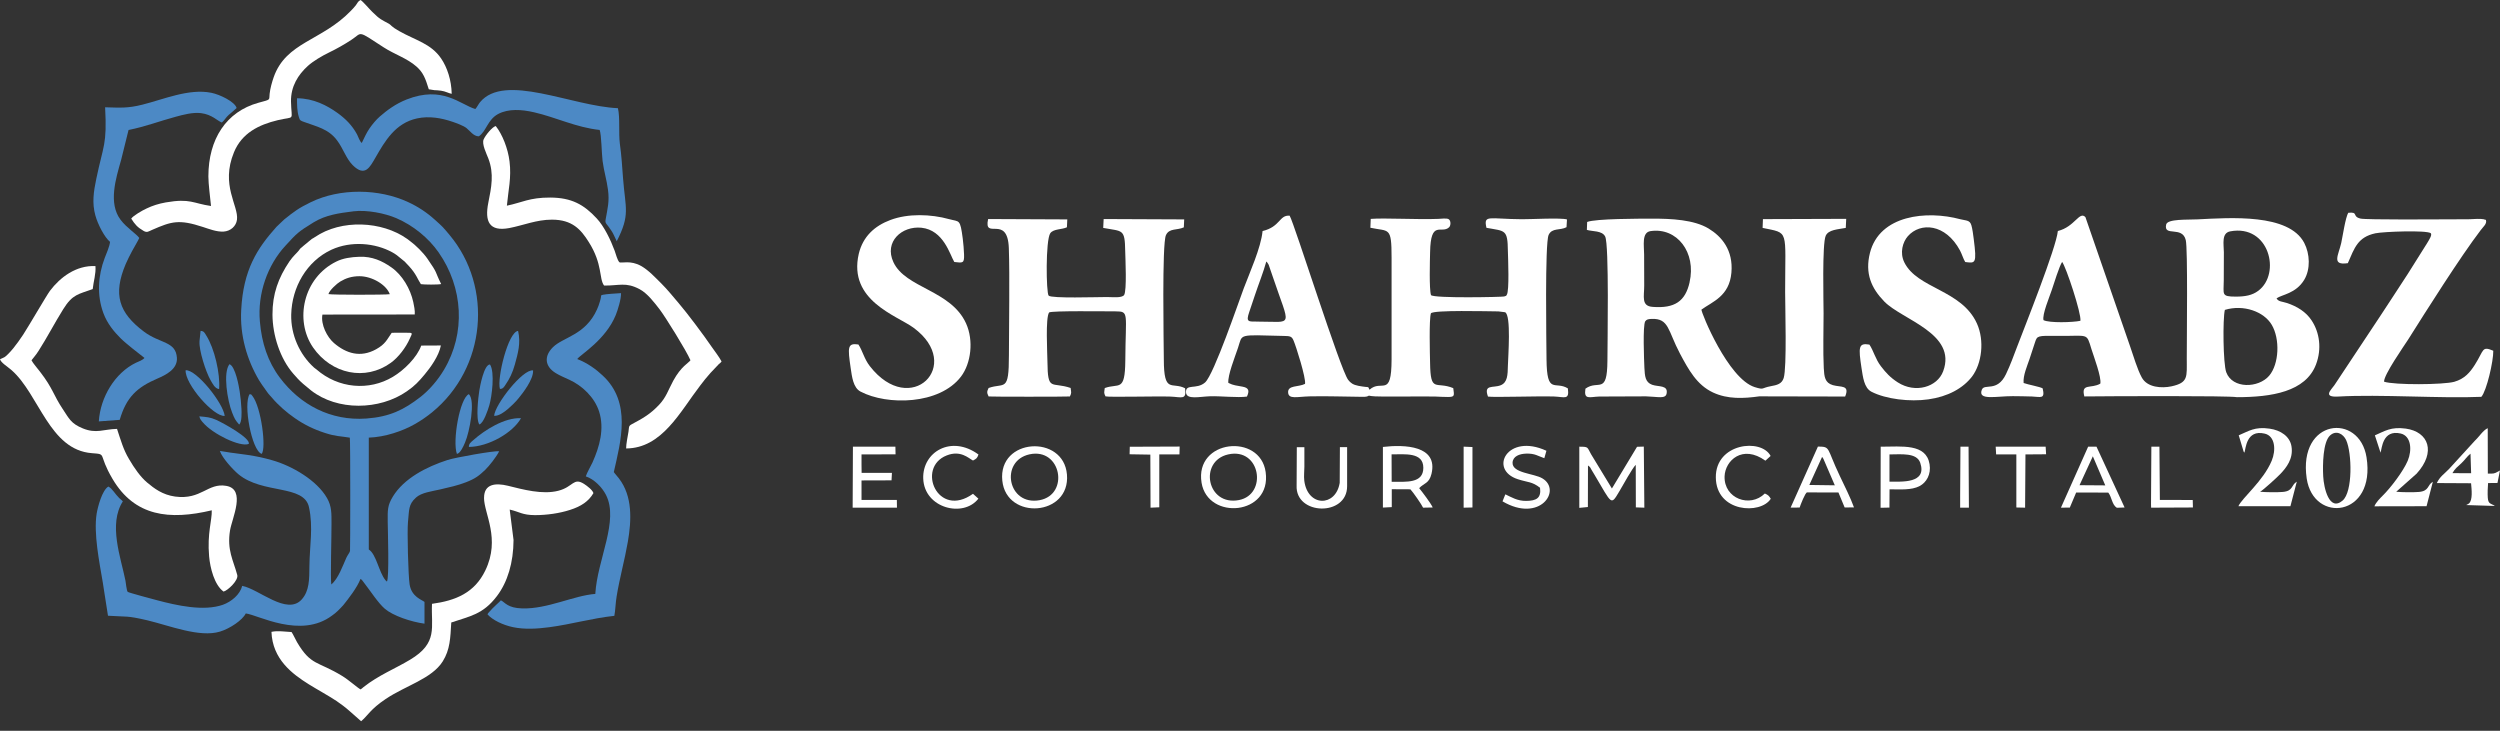 <svg width="130" height="38" viewBox="0 0 130 38" fill="none" xmlns="http://www.w3.org/2000/svg">
<rect x="0" y="0" width="130" height="38" fill="#333333" stroke="none"/>
<path fill-rule="evenodd" clip-rule="evenodd" d="M18.357 10.99C19.079 10.899 20.023 11.094 20.603 11.342C21.491 11.722 22.288 12.382 22.806 13.122C24.087 14.955 24.226 17.32 23.085 19.233C22.782 19.745 22.325 20.286 21.856 20.648C21.007 21.303 20.28 21.673 19.05 21.764C17.194 21.896 15.618 21.052 14.554 19.642C13.923 18.801 13.61 17.832 13.514 16.722C13.385 15.27 13.908 13.782 14.852 12.767C15.44 12.126 15.499 12.06 16.301 11.566C16.951 11.168 17.65 11.082 18.357 10.992V10.99ZM18.191 22.76C18.224 22.955 18.214 28.581 18.201 28.653C18.183 28.739 18.064 28.881 18.007 29.01C17.831 29.399 17.59 30.097 17.228 30.392C17.176 30.079 17.243 27.814 17.238 27.258C17.238 26.693 17.253 26.332 17.005 25.899C16.474 24.968 15.172 24.219 14.156 23.933C13.705 23.804 13.358 23.729 12.854 23.653C12.626 23.62 12.393 23.586 12.151 23.558C11.908 23.534 11.672 23.477 11.434 23.449C11.553 23.814 12.104 24.412 12.397 24.66C13.665 25.709 15.811 25.183 16.067 26.373C16.295 27.414 16.1 28.387 16.09 29.417C16.085 30.144 16.085 30.727 15.692 31.169C14.923 32.029 13.45 30.618 12.591 30.466C12.487 30.916 12.027 31.291 11.589 31.449C10.578 31.801 9.188 31.482 8.181 31.216C7.995 31.169 6.703 30.822 6.643 30.779C6.581 30.722 6.543 30.285 6.524 30.194C6.281 28.988 5.626 27.255 6.387 26.074C6.335 26.002 6.273 25.973 6.198 25.898C5.975 25.68 5.841 25.404 5.633 25.3C5.315 25.494 5.092 26.32 5.025 26.715C4.864 27.75 5.167 29.228 5.343 30.276C5.444 30.861 5.514 31.436 5.615 32.018C6.631 32.085 6.554 32 7.662 32.256C8.801 32.528 10.382 33.167 11.437 32.844C11.965 32.683 12.61 32.246 12.78 31.899C13.412 31.971 15.638 33.234 17.268 32.008C17.372 31.933 17.491 31.843 17.568 31.762C17.663 31.658 17.767 31.573 17.852 31.467C18.109 31.149 18.579 30.546 18.745 30.104C18.836 30.156 18.826 30.176 18.916 30.285C19.258 30.722 19.662 31.358 20.013 31.657C20.44 32.022 21.372 32.335 22.074 32.431V31.3C21.936 31.186 21.404 31.038 21.3 30.394C21.228 29.933 21.167 27.621 21.214 27.161C21.281 26.511 21.229 26.235 21.631 25.874C21.916 25.613 22.449 25.551 22.881 25.452C23.384 25.333 23.774 25.253 24.219 25.082C24.722 24.888 24.913 24.735 25.236 24.427C25.445 24.223 25.806 23.767 25.958 23.464C25.702 23.43 23.678 23.787 23.271 23.92C22.174 24.276 21.007 24.874 20.427 25.824C20.147 26.29 20.156 26.512 20.161 27.134C20.166 27.579 20.246 30.045 20.122 30.239C20.117 30.239 20.107 30.224 20.104 30.23L20.042 30.168C19.7 29.75 19.568 28.819 19.177 28.573V22.757C20.027 22.729 20.948 22.41 21.561 22.059C21.893 21.873 22.192 21.665 22.467 21.441C25.288 19.137 25.64 14.926 23.378 12.219C23.008 11.777 23.013 11.787 22.618 11.431C22.204 11.055 21.74 10.747 21.223 10.509C19.703 9.802 17.677 9.777 16.161 10.514C15.524 10.822 15.278 11.013 14.779 11.412L14.375 11.797C13.363 12.928 12.652 14.034 12.543 16.114C12.467 17.444 12.846 18.72 13.474 19.779C13.569 19.94 13.683 20.087 13.782 20.23C13.857 20.33 13.873 20.367 13.948 20.462C14.015 20.548 14.062 20.586 14.134 20.672C14.457 21.06 14.918 21.461 15.34 21.749C15.811 22.077 16.308 22.323 16.893 22.512C17.491 22.707 17.7 22.673 18.194 22.759L18.191 22.76Z" fill="#4C89C5"/>
<path fill-rule="evenodd" clip-rule="evenodd" d="M25.169 25.886C25.169 26.712 26.039 28.008 25.236 29.665C24.677 30.824 23.702 31.231 22.464 31.399C22.407 32.62 22.796 33.425 21.325 34.305C20.541 34.776 19.692 35.107 18.908 35.725C18.833 35.782 18.823 35.806 18.751 35.849C18.613 35.787 18.148 35.365 17.796 35.151C16.514 34.367 16.173 34.628 15.446 33.394C15.345 33.218 15.256 33.005 15.161 32.866C14.809 32.848 14.444 32.786 14.116 32.856C14.168 34.28 15.198 35.045 16.054 35.581C16.543 35.884 17.032 36.146 17.498 36.451C17.72 36.603 17.958 36.779 18.153 36.953L18.779 37.504C19.136 37.204 19.253 36.886 20.052 36.35C21.097 35.647 22.454 35.297 23.024 34.389C23.404 33.776 23.417 33.193 23.466 32.37C24.426 32.042 25.114 31.956 25.839 30.998C26.395 30.266 26.699 29.256 26.704 28.079L26.504 26.497C27.035 26.621 27.151 26.782 27.819 26.787C28.437 26.787 29.097 26.692 29.638 26.516C30.213 26.335 30.611 26.07 30.859 25.642C30.808 25.476 30.536 25.271 30.37 25.163C29.814 24.811 29.811 25.32 29.035 25.519C28.204 25.734 27.193 25.452 26.405 25.258C25.769 25.105 25.171 25.157 25.171 25.884L25.169 25.886Z" fill="white"/>
<path fill-rule="evenodd" clip-rule="evenodd" d="M0 18.674C0.044 18.859 0.375 19.049 0.608 19.253C2.042 20.521 2.57 23.402 4.782 23.565C5.595 23.627 5.067 23.575 5.851 24.903C7.005 26.859 8.809 27.059 11.012 26.536C11.027 27.072 10.769 27.724 10.874 28.93C10.926 29.533 11.149 30.421 11.625 30.762C11.834 30.715 12.414 30.178 12.337 29.898C12.132 29.134 11.796 28.607 11.961 27.586C12.062 26.95 12.807 25.446 11.767 25.265C10.799 25.094 10.471 26.005 9.104 25.821C8.449 25.73 8.017 25.399 7.647 25.089C7.3 24.794 6.987 24.349 6.707 23.868C6.407 23.365 6.285 22.9 6.085 22.302C5.382 22.32 5.008 22.563 4.31 22.278C3.683 22.022 3.593 21.766 3.256 21.261C2.777 20.544 2.754 20.198 2.084 19.333C1.975 19.186 1.704 18.878 1.638 18.735C1.705 18.635 1.853 18.489 2.008 18.241C2.446 17.558 2.839 16.797 3.286 16.081C3.776 15.288 4.089 15.302 4.821 15.032C4.859 14.647 4.997 14.235 4.963 13.836C3.951 13.789 3.126 14.424 2.598 15.122C2.427 15.35 1.501 16.947 1.203 17.405C1.037 17.652 0.871 17.89 0.69 18.112C0.595 18.226 0.509 18.327 0.4 18.431C0.229 18.596 0.248 18.568 0.007 18.674H0Z" fill="white"/>
<path fill-rule="evenodd" clip-rule="evenodd" d="M10.836 9.178C10.836 9.563 10.931 10.293 10.973 10.712C10.042 10.58 9.905 10.303 8.618 10.526C8.248 10.593 7.935 10.692 7.627 10.839C7.389 10.948 6.938 11.209 6.824 11.367C7.01 11.662 7.147 11.822 7.461 12.003C7.65 12.117 7.722 12.032 7.916 11.951C8.928 11.509 9.308 11.395 10.556 11.804C10.869 11.905 11.268 12.065 11.63 12.042C11.99 12.018 12.28 11.762 12.323 11.424C12.414 10.692 11.459 9.633 12.166 7.92C12.575 6.923 13.452 6.486 14.449 6.248C15.375 6.03 15.152 6.328 15.132 5.28C15.117 4.496 15.503 3.884 16.01 3.427C16.282 3.181 16.727 2.915 17.112 2.729C17.506 2.539 17.925 2.302 18.275 2.069C18.859 1.688 18.541 1.546 19.951 2.462C20.503 2.822 21.176 3.032 21.66 3.464C22.012 3.777 22.121 4.077 22.297 4.642L22.581 4.688C22.7 4.693 22.824 4.698 22.938 4.717C23.156 4.745 23.337 4.854 23.489 4.878C23.474 4.166 23.256 3.506 22.938 3.04C22.41 2.266 21.613 2.1 20.764 1.62C20.35 1.392 20.322 1.288 20.233 1.24C19.829 1.017 19.767 1.022 19.359 0.618C19.206 0.471 18.88 0.082 18.75 0C18.598 0.08 18.608 0.137 18.499 0.28C18.424 0.38 18.318 0.484 18.238 0.57C16.724 2.136 14.876 2.179 14.231 4.017C14.146 4.263 14.05 4.596 14.022 4.871C13.978 5.228 14.122 5.156 13.434 5.345C11.772 5.806 10.836 7.226 10.836 9.173V9.178Z" fill="white"/>
<path fill-rule="evenodd" clip-rule="evenodd" d="M28.702 11.422C29.76 11.422 30.208 11.935 30.615 12.585C31.35 13.747 31.137 14.479 31.412 14.849C32.204 14.859 32.533 14.655 33.255 15.035C33.663 15.25 34.033 15.739 34.313 16.104C34.598 16.479 35.69 18.231 35.904 18.734C35.809 18.876 35.42 19.042 35.007 19.802C34.735 20.31 34.642 20.657 34.275 21.047C33.804 21.546 33.439 21.745 32.831 22.072C32.678 22.152 32.712 22.243 32.683 22.437C32.645 22.665 32.554 23.112 32.559 23.32C34.425 23.31 35.36 21.415 36.41 20.049C36.501 19.935 36.576 19.834 36.662 19.725C36.762 19.601 36.847 19.511 36.941 19.397L37.373 18.941C37.446 18.866 37.474 18.874 37.521 18.794C37.383 18.538 37.164 18.263 36.993 18.015C36.6 17.436 35.72 16.263 35.303 15.779C34.995 15.422 34.729 15.08 34.392 14.744C34.074 14.431 33.722 14.045 33.333 13.828C32.782 13.519 32.327 13.698 32.208 13.638C32.094 13.509 32.032 13.229 31.961 13.035C31.752 12.471 31.41 11.762 31.027 11.355C30.362 10.638 29.725 10.278 28.61 10.273C27.533 10.268 27.129 10.539 26.358 10.695C26.43 9.906 26.601 9.238 26.496 8.397C26.415 7.719 26.12 6.982 25.779 6.554C25.598 6.598 25.248 7.028 25.152 7.243C25.038 7.489 25.305 8.003 25.395 8.245C25.698 9.037 25.553 9.74 25.39 10.553C25.201 11.516 25.437 12.054 26.482 11.859C27.218 11.717 27.898 11.422 28.7 11.422H28.702Z" fill="white"/>
<path fill-rule="evenodd" clip-rule="evenodd" d="M5.466 5.578C5.57 7.553 5.375 7.524 5.005 9.31C4.868 9.965 4.777 10.559 4.962 11.214C5.094 11.685 5.441 12.348 5.722 12.578C5.704 12.796 5.528 13.204 5.447 13.409C5.091 14.343 5.034 15.35 5.375 16.281C5.58 16.837 5.94 17.259 6.278 17.596C6.439 17.757 6.687 17.956 6.886 18.119C7.101 18.29 7.308 18.456 7.513 18.613C7.417 18.727 7.223 18.794 7.067 18.864C5.98 19.387 5.215 20.658 5.139 21.913L6.226 21.832C6.568 20.65 7.129 20.137 8.193 19.682C8.625 19.496 9.233 19.198 9.2 18.613C9.143 17.735 8.335 17.881 7.486 17.246C6.179 16.263 5.866 15.318 6.536 13.732C6.632 13.509 6.769 13.238 6.878 13.038C6.992 12.824 7.149 12.578 7.243 12.373C7.086 12.156 6.583 11.846 6.27 11.429C5.623 10.569 6.019 9.301 6.298 8.318L6.684 6.76C7.595 6.574 8.288 6.3 9.134 6.072C9.514 5.968 10.027 5.829 10.454 5.883C11.029 5.955 11.303 6.286 11.536 6.372C11.689 6.239 11.751 6.097 11.896 5.973C12.029 5.859 12.176 5.74 12.305 5.616C12.21 5.288 11.431 4.913 10.985 4.824C9.818 4.591 8.498 5.171 7.406 5.442C6.632 5.636 6.267 5.6 5.468 5.579L5.466 5.578Z" fill="#4C89C5"/>
<path fill-rule="evenodd" clip-rule="evenodd" d="M30.459 24.771C30.896 24.913 31.313 25.345 31.508 25.73C32.201 27.074 31.057 29.102 30.956 30.883C29.812 30.973 28.477 31.675 27.149 31.638C26.389 31.615 26.266 31.325 26.047 31.216C25.99 31.291 25.63 31.591 25.425 31.838C25.369 31.905 25.387 31.871 25.35 31.946C25.606 32.241 26.157 32.503 26.67 32.611C27.278 32.74 27.933 32.697 28.551 32.617C29.71 32.464 30.764 32.151 31.946 32.023C32.003 31.724 32.008 31.34 32.065 31.012C32.218 30.067 32.487 29.107 32.65 28.163C32.839 27.047 32.901 25.812 32.184 24.876C32.089 24.747 32.003 24.672 31.918 24.548C32.275 22.966 32.858 20.92 31.33 19.519C30.998 19.206 30.546 18.873 30.015 18.67C30.204 18.424 31.492 17.673 32.018 16.387C32.119 16.141 32.308 15.538 32.293 15.243C32.084 15.258 31.529 15.287 31.353 15.328C31.201 15.367 31.306 15.318 31.193 15.685C31.149 15.828 31.107 15.957 31.045 16.089C30.442 17.432 29.288 17.523 28.752 18.055C28.278 18.526 28.33 19.052 28.895 19.399C29.117 19.536 29.369 19.637 29.611 19.75C30.266 20.05 30.918 20.657 31.154 21.402C31.439 22.3 31.178 23.221 30.812 24.042C30.722 24.241 30.509 24.601 30.461 24.774L30.459 24.771Z" fill="#4C89C5"/>
<path fill-rule="evenodd" clip-rule="evenodd" d="M24.713 5.668C23.934 5.436 23.013 4.434 21.142 5.174C20.558 5.407 20.125 5.734 19.747 6.062C19.566 6.219 19.372 6.451 19.211 6.683C19.045 6.93 18.945 7.162 18.812 7.434C18.703 7.353 18.636 7.121 18.566 6.988C18.31 6.518 17.981 6.186 17.549 5.873C17.008 5.487 16.315 5.117 15.445 5.109C15.445 5.446 15.445 5.784 15.541 6.087C15.593 6.268 15.626 6.273 15.802 6.338C16.467 6.585 17.075 6.695 17.526 7.298C17.854 7.735 17.991 8.233 18.338 8.585C18.98 9.226 19.236 8.688 19.516 8.209C20.018 7.335 20.556 6.4 21.69 6.157C22.326 6.02 22.958 6.139 23.517 6.328C23.745 6.404 24.102 6.538 24.253 6.657C24.424 6.786 24.623 7.094 24.899 7.089C25.288 6.833 25.35 6.224 25.906 5.926C26.447 5.642 27.13 5.693 27.759 5.836C28.921 6.102 29.948 6.625 31.182 6.757C31.278 7.008 31.286 8.007 31.335 8.377C31.402 8.889 31.549 9.36 31.614 9.858C31.7 10.476 31.591 10.846 31.491 11.421C31.457 11.635 31.537 11.606 31.78 11.977C31.909 12.166 31.961 12.328 32.07 12.546C32.782 11.154 32.521 10.866 32.398 9.27C32.352 8.648 32.318 8.092 32.233 7.479C32.161 6.928 32.248 6.097 32.132 5.626C29.73 5.523 26.244 3.774 24.963 5.313C24.883 5.409 24.805 5.575 24.717 5.67L24.713 5.668Z" fill="#4C89C5"/>
<path fill-rule="evenodd" clip-rule="evenodd" d="M22.925 17.965L21.905 17.97C21.677 18.596 21.007 19.251 20.433 19.593C19.193 20.338 17.593 20.206 16.449 19.204C16.397 19.158 16.377 19.158 16.33 19.114C15.575 18.431 15.119 17.405 15.143 16.36C15.176 14.931 15.95 13.583 17.236 12.985C18.262 12.514 19.516 12.633 20.404 13.123C20.546 13.198 20.727 13.332 20.846 13.441C21.108 13.668 20.927 13.469 21.255 13.826C21.654 14.258 21.71 14.514 21.886 14.776C22.047 14.804 22.789 14.809 22.94 14.771C22.58 14.044 22.798 14.277 22.218 13.441C22.014 13.146 21.615 12.747 21.325 12.538C21.268 12.499 21.23 12.463 21.168 12.419C19.871 11.498 17.754 11.384 16.367 12.334C16.287 12.39 16.295 12.377 16.215 12.424L15.783 12.781C15.593 12.957 15.679 12.838 15.526 13.042C15.451 13.143 15.242 13.313 15.047 13.598C14.478 14.444 14.165 15.275 14.169 16.362C14.175 17.444 14.568 18.65 15.252 19.434C15.422 19.628 15.541 19.766 15.759 19.957L16.176 20.303C17.543 21.372 19.727 21.338 21.153 20.35C21.561 20.07 21.774 19.843 22.079 19.476C22.379 19.119 22.824 18.508 22.925 17.967V17.965Z" fill="white"/>
<path fill-rule="evenodd" clip-rule="evenodd" d="M17.079 15.293C17.126 15.099 17.525 14.737 17.697 14.638C17.982 14.467 18.29 14.363 18.689 14.363C19.359 14.363 20.094 14.814 20.27 15.298C20.027 15.337 17.255 15.337 17.079 15.293ZM20.366 17.31C20.119 17.662 20.042 17.894 19.553 18.164C18.746 18.61 18.005 18.387 17.364 17.836C17.012 17.533 16.67 16.876 16.766 16.358L21.567 16.353C21.585 16.149 21.528 15.893 21.491 15.712C21.344 15.023 20.917 14.296 20.352 13.903C19.873 13.566 19.35 13.328 18.69 13.352C18.248 13.367 17.836 13.427 17.484 13.603C15.766 14.449 15.305 16.651 16.278 18.067C17.238 19.454 18.994 19.824 20.319 18.869C20.722 18.579 21.108 18.067 21.31 17.606C21.442 17.311 21.5 17.298 21.124 17.303C20.868 17.308 20.617 17.293 20.364 17.308L20.366 17.31Z" fill="white"/>
<path fill-rule="evenodd" clip-rule="evenodd" d="M23.76 23.606C23.889 23.563 23.931 23.477 24.012 23.36C24.069 23.27 24.141 23.109 24.183 23.008C24.415 22.472 24.734 20.839 24.382 20.496C23.908 20.695 23.517 22.951 23.76 23.606Z" fill="#4C89C5"/>
<path fill-rule="evenodd" clip-rule="evenodd" d="M13.603 23.601C13.859 23.34 13.588 21.171 13.124 20.586C13.044 20.486 13.085 20.519 12.982 20.496C12.64 20.998 13.082 23.415 13.603 23.601Z" fill="#4C89C5"/>
<path fill-rule="evenodd" clip-rule="evenodd" d="M10.375 17.757C10.341 18.199 10.693 19.323 10.949 19.77C11.053 19.946 11.177 20.213 11.395 20.231C11.457 19.429 11.152 18.114 10.725 17.444C10.639 17.307 10.611 17.216 10.43 17.206L10.373 17.757H10.375Z" fill="#4C89C5"/>
<path fill-rule="evenodd" clip-rule="evenodd" d="M25.692 21.622C25.938 21.645 26.243 21.412 26.419 21.261C26.618 21.085 26.799 20.915 26.965 20.71C27.169 20.464 27.749 19.727 27.72 19.261C27.184 19.181 25.741 21.027 25.694 21.622H25.692Z" fill="#4C89C5"/>
<path fill-rule="evenodd" clip-rule="evenodd" d="M25.996 20.221C26.149 20.231 26.206 20.126 26.276 20.022C26.494 19.714 26.665 19.352 26.77 18.963C26.931 18.375 27.089 17.853 26.941 17.206C26.419 17.263 25.836 19.685 25.996 20.221Z" fill="#4C89C5"/>
<path fill-rule="evenodd" clip-rule="evenodd" d="M24.928 22.072C25.146 22 25.366 21.34 25.446 21.07C25.578 20.625 25.741 19.352 25.48 18.953C25.166 18.948 24.957 20.107 24.923 20.317C24.871 20.645 24.734 21.812 24.928 22.074V22.072Z" fill="#4C89C5"/>
<path fill-rule="evenodd" clip-rule="evenodd" d="M12.435 22.077C12.588 21.958 12.564 21.417 12.554 21.241C12.536 20.923 12.511 20.672 12.464 20.358C12.425 20.097 12.241 19.049 11.933 18.938C11.586 19.37 11.824 20.832 12.07 21.454C12.199 21.777 12.228 21.839 12.435 22.075V22.077Z" fill="#4C89C5"/>
<path fill-rule="evenodd" clip-rule="evenodd" d="M11.685 21.627C11.61 20.962 10.208 19.204 9.653 19.253C9.61 19.96 11.102 21.68 11.685 21.627Z" fill="#4C89C5"/>
<path fill-rule="evenodd" clip-rule="evenodd" d="M24.382 23.241C25.399 23.231 26.665 22.509 27.094 21.745C26.235 21.707 25.209 22.354 24.591 22.905C24.496 22.99 24.377 23.066 24.382 23.241Z" fill="#4C89C5"/>
<path fill-rule="evenodd" clip-rule="evenodd" d="M12.934 23.084C13.048 22.789 11.633 22.01 11.239 21.831C10.931 21.694 10.732 21.683 10.365 21.65C10.398 21.802 10.474 21.878 10.551 21.968C11.04 22.556 12.484 23.265 12.934 23.084Z" fill="#4C89C5"/>
<path fill-rule="evenodd" clip-rule="evenodd" d="M65.426 16.722C64.918 16.722 64.776 16.766 64.96 16.228C65.064 15.925 65.159 15.643 65.255 15.35C65.441 14.786 65.705 14.134 65.848 13.598C65.895 13.645 65.886 13.632 65.938 13.712C65.943 13.727 65.953 13.74 65.962 13.751C65.967 13.766 65.972 13.779 65.98 13.794L66.179 14.374C67.096 17.104 67.29 16.719 65.424 16.724L65.426 16.722ZM65.653 12.017C65.573 12.876 64.978 14.186 64.675 14.993C64.437 15.615 63.127 19.481 62.662 19.89C62.216 20.278 61.632 19.928 61.673 20.417C61.707 20.792 62.362 20.627 62.918 20.606C63.469 20.588 64.37 20.692 64.841 20.622C64.973 20.332 64.95 20.171 64.623 20.109C64.3 20.042 64.153 20.052 63.873 19.91C63.834 19.521 64.215 18.566 64.375 18.09C64.627 17.35 64.318 17.407 66.764 17.469C67.067 17.474 67.168 17.484 67.258 17.692C67.395 18 67.923 19.682 67.861 19.962C67.519 20.137 66.95 20.018 66.983 20.417C67.012 20.774 67.454 20.627 68.099 20.611C69.025 20.588 69.923 20.63 70.834 20.635C71.28 20.64 71.044 20.531 71.318 20.596C71.546 20.648 74.096 20.601 74.628 20.62C74.843 20.625 75.094 20.648 75.298 20.643C75.663 20.643 75.617 20.563 75.57 20.183C74.663 19.807 74.387 20.467 74.364 18.863C74.354 18.392 74.307 16.608 74.407 16.293C74.536 16.112 77.342 16.189 77.916 16.193L78.263 16.236C78.591 16.379 78.421 18.563 78.41 19.029C78.4 19.484 78.395 19.893 78.03 20.035C77.642 20.188 77.138 19.968 77.375 20.623C77.751 20.67 79.945 20.59 80.808 20.618C81.359 20.637 81.615 20.823 81.529 20.196C80.865 19.787 80.437 20.561 80.419 18.69C80.414 17.854 80.329 12.665 80.528 12.218C80.704 11.833 81.126 11.995 81.459 11.814L81.483 11.411C81.164 11.315 79.588 11.405 79.142 11.4C77.409 11.39 77.139 11.144 77.295 11.846C78.273 12.027 78.397 11.913 78.41 13.057C78.421 13.451 78.491 15.122 78.354 15.327C78.273 15.412 78.429 15.345 78.216 15.417C78.136 15.446 74.546 15.521 74.412 15.345C74.312 15.045 74.355 13.546 74.365 13.114C74.394 11.4 74.953 12.188 75.349 11.822C75.444 11.737 75.457 11.481 75.334 11.4C75.233 11.333 74.925 11.377 74.792 11.382C73.719 11.425 71.995 11.325 71.278 11.382L71.26 11.843C72.233 12.052 72.362 11.757 72.362 13.395V18.69C72.357 20.737 71.849 19.692 71.213 20.266C71.099 20.049 71.28 20.186 70.633 20.062C70.359 20.01 70.225 19.91 70.106 19.754C69.697 19.231 67.313 11.643 67.062 11.216C66.516 11.169 66.591 11.786 65.657 12.014L65.653 12.017Z" fill="white"/>
<path fill-rule="evenodd" clip-rule="evenodd" d="M115.693 16.114C116.667 15.819 117.725 16.204 118.129 16.888C118.566 17.62 118.518 18.925 117.997 19.538C117.44 20.188 116.087 20.231 115.765 19.357C115.6 18.911 115.579 16.57 115.693 16.114ZM106.263 16.65C106.183 16.36 106.576 15.434 106.69 15.087C106.804 14.75 107.084 13.838 107.231 13.62C107.43 13.866 108.243 16.317 108.181 16.682C107.782 16.767 106.561 16.801 106.263 16.648V16.65ZM115.973 12.03C117.997 11.65 118.631 14.224 117.43 15.121C117.117 15.358 116.742 15.424 116.263 15.424C115.484 15.424 115.636 15.31 115.636 14.569C115.636 14.085 115.641 13.601 115.641 13.117C115.636 12.685 115.509 12.116 115.973 12.03ZM107.008 12.012C106.928 12.876 105.303 16.945 104.891 18.027C104.715 18.492 104.526 19.01 104.311 19.456C103.851 20.419 103.186 19.916 103.054 20.268C102.836 20.843 103.804 20.596 104.668 20.6C104.997 20.605 105.333 20.605 105.66 20.618C106.121 20.637 106.353 20.77 106.219 20.196C106.082 20.11 105.456 20.002 105.228 19.916C105.189 19.531 105.422 19.01 105.536 18.667L105.826 17.784C105.935 17.461 105.955 17.452 106.956 17.466C108.633 17.489 108.481 17.266 108.76 18.169C108.874 18.529 109.288 19.631 109.216 19.95C108.727 20.23 108.204 19.906 108.385 20.615C109.734 20.6 115.896 20.571 116.32 20.653C118.124 20.653 119.891 20.373 120.432 18.953C120.74 18.141 120.621 17.286 120.199 16.655C119.909 16.218 119.454 15.933 118.921 15.757C118.683 15.677 118.476 15.695 118.38 15.514C118.66 15.315 119.382 15.271 119.819 14.551C120.151 14 120.119 13.203 119.819 12.628C119.012 11.094 115.978 11.322 114.268 11.407C113.755 11.435 112.702 11.373 112.64 11.678C112.497 12.333 113.481 11.725 113.66 12.486C113.769 12.941 113.712 17.447 113.712 18.64C113.712 19.603 113.802 19.893 112.92 20.089C112.407 20.198 111.657 20.156 111.372 19.628C111.144 19.214 110.94 18.513 110.764 18.008L108.442 11.29C108.124 10.958 107.891 11.797 107.008 12.012Z" fill="white"/>
<path fill-rule="evenodd" clip-rule="evenodd" d="M87.859 14.68C87.636 15.663 87.09 16.047 85.936 15.958C85.333 15.915 85.499 15.422 85.499 14.848C85.499 14.312 85.499 13.771 85.494 13.233C85.494 12.767 85.357 12.084 85.831 12.017C87.207 11.817 88.214 13.127 87.857 14.68H87.859ZM82.532 11.541L82.517 11.955C82.812 12.045 83.306 11.983 83.467 12.296C83.681 12.695 83.586 17.938 83.586 18.749C83.576 20.573 83.115 19.722 82.442 20.211C82.352 20.809 82.646 20.638 83.159 20.62L85.594 20.61C86.213 20.628 86.606 20.757 86.663 20.467C86.754 20.012 86.241 20.126 85.908 20.007C85.551 19.874 85.532 19.561 85.509 19.129C85.491 18.72 85.418 16.935 85.552 16.707C85.628 16.606 85.705 16.593 85.881 16.583C86.797 16.549 86.722 17.186 87.358 18.387C87.814 19.241 88.236 20.015 89.077 20.41C89.846 20.767 90.663 20.724 91.484 20.61L95.948 20.62C96.199 20.002 95.733 20.149 95.306 20.027C94.893 19.903 94.861 19.595 94.836 19.139C94.792 18.218 94.826 17.226 94.826 16.295C94.826 15.73 94.745 12.672 94.939 12.255C95.087 11.941 95.561 11.931 95.98 11.851L96.003 11.38L91.673 11.395L91.655 11.851C93.05 12.146 92.827 11.869 92.827 15.184C92.827 15.997 92.923 19.102 92.752 19.657C92.651 19.965 92.415 20.022 92.073 20.084C91.579 20.174 91.755 20.288 91.248 20.131C89.861 19.698 88.46 16.256 88.475 16.099C89.055 15.682 89.924 15.405 90.033 14.181C90.137 13.003 89.526 12.296 88.846 11.883C88.09 11.427 86.913 11.365 85.888 11.37C85.228 11.37 82.973 11.37 82.536 11.541H82.532Z" fill="white"/>
<path fill-rule="evenodd" clip-rule="evenodd" d="M51.408 20.174C51.313 20.369 51.313 20.421 51.408 20.616C51.499 20.635 55.573 20.632 55.635 20.616C55.73 20.417 55.702 20.422 55.673 20.174C54.672 19.833 54.482 20.384 54.467 18.808C54.462 18.328 54.358 16.533 54.553 16.248C54.682 16.152 57.439 16.191 58.013 16.191C58.725 16.196 58.531 16.263 58.516 18.75C58.501 20.417 58.179 19.91 57.447 20.179C57.419 20.422 57.39 20.417 57.486 20.611C57.672 20.663 60.159 20.596 60.861 20.622C61.449 20.645 61.71 20.821 61.625 20.189C60.941 19.838 60.522 20.503 60.519 18.694C60.514 17.829 60.419 12.697 60.628 12.231C60.799 11.851 61.197 11.988 61.559 11.822L61.578 11.409L57.39 11.39L57.367 11.851C58.383 12.045 58.492 11.874 58.511 13.062C58.521 13.484 58.601 15.099 58.454 15.342C58.321 15.508 57.866 15.446 57.561 15.446C57.02 15.446 54.683 15.526 54.531 15.374C54.398 15.245 54.365 12.482 54.616 12.126C54.787 11.893 55.219 11.945 55.48 11.818L55.499 11.409L51.382 11.39C51.136 12.524 52.393 11.116 52.459 12.896C52.511 14.405 52.464 16.856 52.464 18.471C52.464 20.437 52.236 19.881 51.405 20.176L51.408 20.174Z" fill="white"/>
<path fill-rule="evenodd" clip-rule="evenodd" d="M122.088 13.683C122.435 12.895 122.596 12.33 123.522 12.131C123.926 12.045 126.172 11.96 126.4 12.126C126.485 12.221 126.305 12.482 126.211 12.643L125.199 14.253C124.738 14.975 124.268 15.668 123.812 16.375L121.39 20.027C121.209 20.283 120.764 20.673 121.604 20.62C123.742 20.496 126.951 20.729 129.03 20.635C129.305 20.327 129.661 18.779 129.651 18.238C129.043 17.982 129.181 18.199 128.691 18.97C128.44 19.363 128.164 19.697 127.623 19.853C127.058 20.01 124.507 20.029 123.971 19.848C123.953 19.496 124.996 18.01 125.216 17.668C126.166 16.159 127.936 13.357 128.995 11.97C129.127 11.789 129.331 11.642 129.269 11.442C129.254 11.432 129.231 11.409 129.222 11.424C129.217 11.439 129.194 11.409 129.179 11.405C128.956 11.358 128.648 11.395 128.415 11.4C128.097 11.405 127.784 11.405 127.465 11.405C126.901 11.41 123.03 11.434 122.75 11.367C122.284 11.258 122.665 11.01 122.114 11.064C121.966 11.278 121.814 12.322 121.743 12.64C121.596 13.281 121.226 13.812 122.085 13.685L122.088 13.683Z" fill="white"/>
<path fill-rule="evenodd" clip-rule="evenodd" d="M44.638 17.913C44.064 17.827 44.079 18.06 44.235 19.137C44.302 19.588 44.364 20.162 44.747 20.362C46.124 21.089 48.859 21.055 49.975 19.578C50.493 18.894 50.64 17.712 50.236 16.819C49.447 15.077 47.089 14.992 46.458 13.633C45.963 12.569 46.9 11.739 47.915 11.842C49.069 11.966 49.392 13.238 49.623 13.623C50.074 13.68 50.146 13.69 50.131 13.234C50.121 12.973 50.097 12.675 50.064 12.414C49.926 11.365 49.898 11.544 49.36 11.397C48.401 11.13 47.215 11.094 46.298 11.44C45.486 11.744 44.87 12.295 44.655 13.203C44.096 15.633 46.635 16.404 47.504 17.043C50.144 18.985 47.347 21.764 45.23 19.038C44.935 18.658 44.855 18.241 44.637 17.913H44.638Z" fill="white"/>
<path fill-rule="evenodd" clip-rule="evenodd" d="M97.204 17.918C96.635 17.822 96.635 18.055 96.8 19.147C96.873 19.598 96.929 20.168 97.313 20.369C98.063 20.757 99.316 20.904 100.271 20.767C101.296 20.625 102.08 20.188 102.546 19.58C103.058 18.901 103.201 17.714 102.802 16.826C102.005 15.06 99.697 15.017 99.023 13.64C98.78 13.141 98.938 12.591 99.209 12.281C99.856 11.546 101.166 11.621 101.921 13.027C102.025 13.221 102.092 13.469 102.192 13.625C102.723 13.692 102.8 13.729 102.635 12.434C102.611 12.225 102.563 11.883 102.511 11.712C102.43 11.437 102.244 11.479 101.931 11.399C100.197 10.933 97.734 11.171 97.236 13.156C96.97 14.219 97.308 14.988 97.986 15.682C98.913 16.631 101.775 17.343 101.045 19.305C100.742 20.126 99.601 20.472 98.685 19.884C98.296 19.633 98.077 19.395 97.807 19.044C97.512 18.658 97.427 18.241 97.209 17.918H97.204Z" fill="white"/>
<path fill-rule="evenodd" clip-rule="evenodd" d="M120.807 24.77C120.774 24.168 120.792 22.98 121.164 22.643C121.488 22.348 121.853 22.568 122 22.886C122.303 23.546 122.352 25.578 121.814 26.03C121.116 26.623 120.836 25.355 120.807 24.772V24.77ZM119.948 24.879C120.3 27.248 123.556 26.888 123.059 23.777C122.689 21.451 119.493 21.764 119.948 24.879Z" fill="white"/>
<path fill-rule="evenodd" clip-rule="evenodd" d="M116.71 23.539C116.782 23.34 116.801 22.323 117.759 22.547C118.315 22.672 118.357 23.412 118.129 23.958C117.687 25.017 116.586 25.891 116.396 26.323H119.102L119.434 25.045C119.126 25.231 119.258 25.529 118.707 25.581C118.432 25.605 117.796 25.599 117.524 25.571C117.672 25.499 118.451 24.787 118.588 24.636C118.878 24.328 119.263 23.862 119.158 23.216C119.077 22.688 118.588 22.37 118.019 22.29C117.245 22.176 116.937 22.419 116.414 22.636L116.665 23.472C116.665 23.482 116.684 23.516 116.684 23.506C116.689 23.496 116.699 23.529 116.707 23.539H116.71Z" fill="white"/>
<path fill-rule="evenodd" clip-rule="evenodd" d="M123.789 23.539C123.861 23.335 123.884 22.323 124.837 22.543C125.383 22.672 125.435 23.407 125.202 23.958C124.975 24.499 124.31 25.374 123.901 25.772C123.754 25.92 123.544 26.129 123.469 26.328L126.181 26.323L126.509 25.05C126.209 25.221 126.333 25.529 125.787 25.581C125.507 25.605 124.881 25.6 124.604 25.571L125.663 24.631C126.688 23.506 126.29 22.452 125.099 22.287C124.32 22.183 124.016 22.415 123.494 22.638L123.789 23.541V23.539Z" fill="white"/>
<path fill-rule="evenodd" clip-rule="evenodd" d="M82.575 24.204C82.727 24.323 82.66 24.267 82.76 24.432C82.812 24.513 82.864 24.608 82.908 24.678C83.843 26.255 83.754 26.302 84.21 25.543C84.395 25.23 84.888 24.332 85.059 24.171L85.064 26.384L85.506 26.399L85.478 23.223L85.126 23.233L83.819 25.402L82.737 23.622C82.523 23.251 82.623 23.228 82.124 23.228V26.409L82.57 26.365L82.575 24.204Z" fill="white"/>
<path fill-rule="evenodd" clip-rule="evenodd" d="M127.526 24.603C127.658 24.365 127.787 24.28 128.005 24.075C128.176 23.915 128.285 23.734 128.466 23.591L128.499 24.608L127.526 24.603ZM130 24.461C129.985 24.466 129.972 24.479 129.957 24.489C129.946 24.494 129.928 24.508 129.913 24.513C129.685 24.645 129.662 24.627 129.367 24.627L129.362 22.266C129.134 22.357 128.891 22.74 128.663 22.95L127.357 24.379C127.101 24.65 126.873 24.777 126.715 25.119L128.496 25.129C128.524 25.452 128.591 26.012 128.382 26.183C128.32 26.23 128.297 26.23 128.24 26.263L129.735 26.31C129.526 26.168 129.389 26.224 129.365 25.883C129.35 25.683 129.36 25.323 129.38 25.119L129.869 25.114L129.998 24.459L130 24.461Z" fill="white"/>
<path fill-rule="evenodd" clip-rule="evenodd" d="M63.863 23.63C65.548 23.25 65.923 25.71 64.427 26.003C62.756 26.327 62.324 23.98 63.863 23.63ZM62.481 25.102C62.804 27.077 66.132 26.802 65.814 24.546C65.529 22.509 62.116 22.846 62.481 25.102Z" fill="white"/>
<path fill-rule="evenodd" clip-rule="evenodd" d="M72.367 25.05L72.362 23.627C73.055 23.627 74.013 23.503 74.013 24.325C74.013 25.148 73.126 25.052 72.365 25.052L72.367 25.05ZM73.796 25.382C74.062 25.111 74.313 25.144 74.437 24.642C74.794 23.169 73.042 23.107 71.911 23.241V26.394L72.372 26.37V25.439L73.34 25.444C73.469 25.576 73.938 26.251 74 26.399L74.502 26.389C74.402 26.166 73.961 25.586 73.796 25.382Z" fill="white"/>
<path fill-rule="evenodd" clip-rule="evenodd" d="M53.536 23.625C55.184 23.268 55.624 25.714 54.063 26.009C52.397 26.317 51.975 23.967 53.536 23.625ZM52.12 24.994C52.33 27.069 55.663 26.854 55.482 24.675C55.306 22.571 51.892 22.771 52.12 24.994Z" fill="white"/>
<path fill-rule="evenodd" clip-rule="evenodd" d="M44.799 23.63L46.569 23.625L46.561 23.226H44.352L44.338 26.399H46.642L46.636 25.995H44.799V24.983L46.36 24.978L46.38 24.59H44.804L44.799 24.158V23.63Z" fill="white"/>
<path fill-rule="evenodd" clip-rule="evenodd" d="M98.253 23.63C98.866 23.63 99.668 23.526 99.853 24.067C100.218 25.154 98.879 25.045 98.253 25.045V23.63ZM98.258 25.444C98.789 25.444 99.397 25.501 99.824 25.273C100.166 25.092 100.427 24.675 100.337 24.134C100.156 23.052 98.903 23.228 97.796 23.228L97.79 26.404L98.251 26.394L98.256 25.444H98.258Z" fill="white"/>
<path fill-rule="evenodd" clip-rule="evenodd" d="M94.745 23.764C94.784 23.802 94.755 23.754 94.817 23.859L95.41 25.236L94.085 25.218L94.745 23.766V23.764ZM93.581 26.394C93.619 26.265 93.876 25.61 93.966 25.605L95.599 25.61L95.922 26.389L96.407 26.384C96.231 25.895 95.904 25.24 95.666 24.741C94.959 23.255 95.206 23.231 94.532 23.221L93.112 26.397L93.582 26.392L93.581 26.394Z" fill="white"/>
<path fill-rule="evenodd" clip-rule="evenodd" d="M108.827 23.726L109.474 25.24L108.135 25.23L108.829 23.724L108.827 23.726ZM107.963 25.61L109.63 25.615C109.816 25.848 109.819 26.246 110.075 26.404L110.479 26.389L109.017 23.226H108.584L107.169 26.399L107.63 26.394L107.961 25.61H107.963Z" fill="white"/>
<path fill-rule="evenodd" clip-rule="evenodd" d="M78.131 26.07C80.077 27.214 81.236 25.486 80.201 24.874C79.764 24.613 78.625 24.608 78.653 24.053C78.672 23.725 79.014 23.598 79.36 23.588C79.821 23.573 79.963 23.712 80.305 23.826L80.414 23.44C78.377 22.501 77.389 24.429 78.933 24.921C79.461 25.092 79.66 25.035 80.082 25.363C80.154 25.904 79.888 26.042 79.36 26.047C78.905 26.052 78.6 25.858 78.278 25.705L78.131 26.07Z" fill="white"/>
<path fill-rule="evenodd" clip-rule="evenodd" d="M67.424 25.244C67.349 26.802 70.059 26.873 70.05 25.278V23.251H69.675L69.665 25.107C69.461 26.37 67.998 26.37 67.823 24.998C67.794 24.77 67.828 24.471 67.828 24.266C67.833 23.93 67.828 23.591 67.828 23.255H67.434L67.424 25.244Z" fill="white"/>
<path fill-rule="evenodd" clip-rule="evenodd" d="M91.772 25.662C91.003 26.425 89.64 25.928 89.678 24.769C89.707 23.951 90.61 23.097 91.801 23.956L92.072 23.71C91.588 22.776 89.204 23.04 89.223 24.826C89.238 26.653 91.559 26.767 92.08 25.936C91.985 25.779 91.948 25.742 91.772 25.662Z" fill="white"/>
<path fill-rule="evenodd" clip-rule="evenodd" d="M50.596 25.677C48.759 26.992 47.628 24.31 49.23 23.682C49.951 23.397 50.36 23.824 50.596 23.948C50.772 23.852 50.811 23.834 50.881 23.635C49.471 22.6 47.962 23.497 48.008 24.884C48.06 26.432 50.097 26.94 50.876 25.93L50.596 25.678V25.677Z" fill="white"/>
<path fill-rule="evenodd" clip-rule="evenodd" d="M105.324 23.63L106.397 23.622L106.374 23.226H103.776L103.799 23.63H104.85V26.389L105.305 26.399L105.324 23.63Z" fill="white"/>
<path fill-rule="evenodd" clip-rule="evenodd" d="M59.828 26.399L60.283 26.379V23.63H61.332L61.342 23.221L58.749 23.231L58.739 23.622L59.818 23.64L59.828 26.399Z" fill="white"/>
<path fill-rule="evenodd" clip-rule="evenodd" d="M111.858 26.399L114.032 26.389L114.022 26L112.313 25.995L112.29 23.226H111.871L111.853 26.218L111.858 26.399Z" fill="white"/>
<path fill-rule="evenodd" clip-rule="evenodd" d="M76.109 26.399L76.568 26.389V23.246L76.109 23.226V26.109V26.399Z" fill="white"/>
<path fill-rule="evenodd" clip-rule="evenodd" d="M101.928 26.399H102.383L102.365 23.226H101.943L101.928 25.772V26.399Z" fill="white"/>
</svg>
